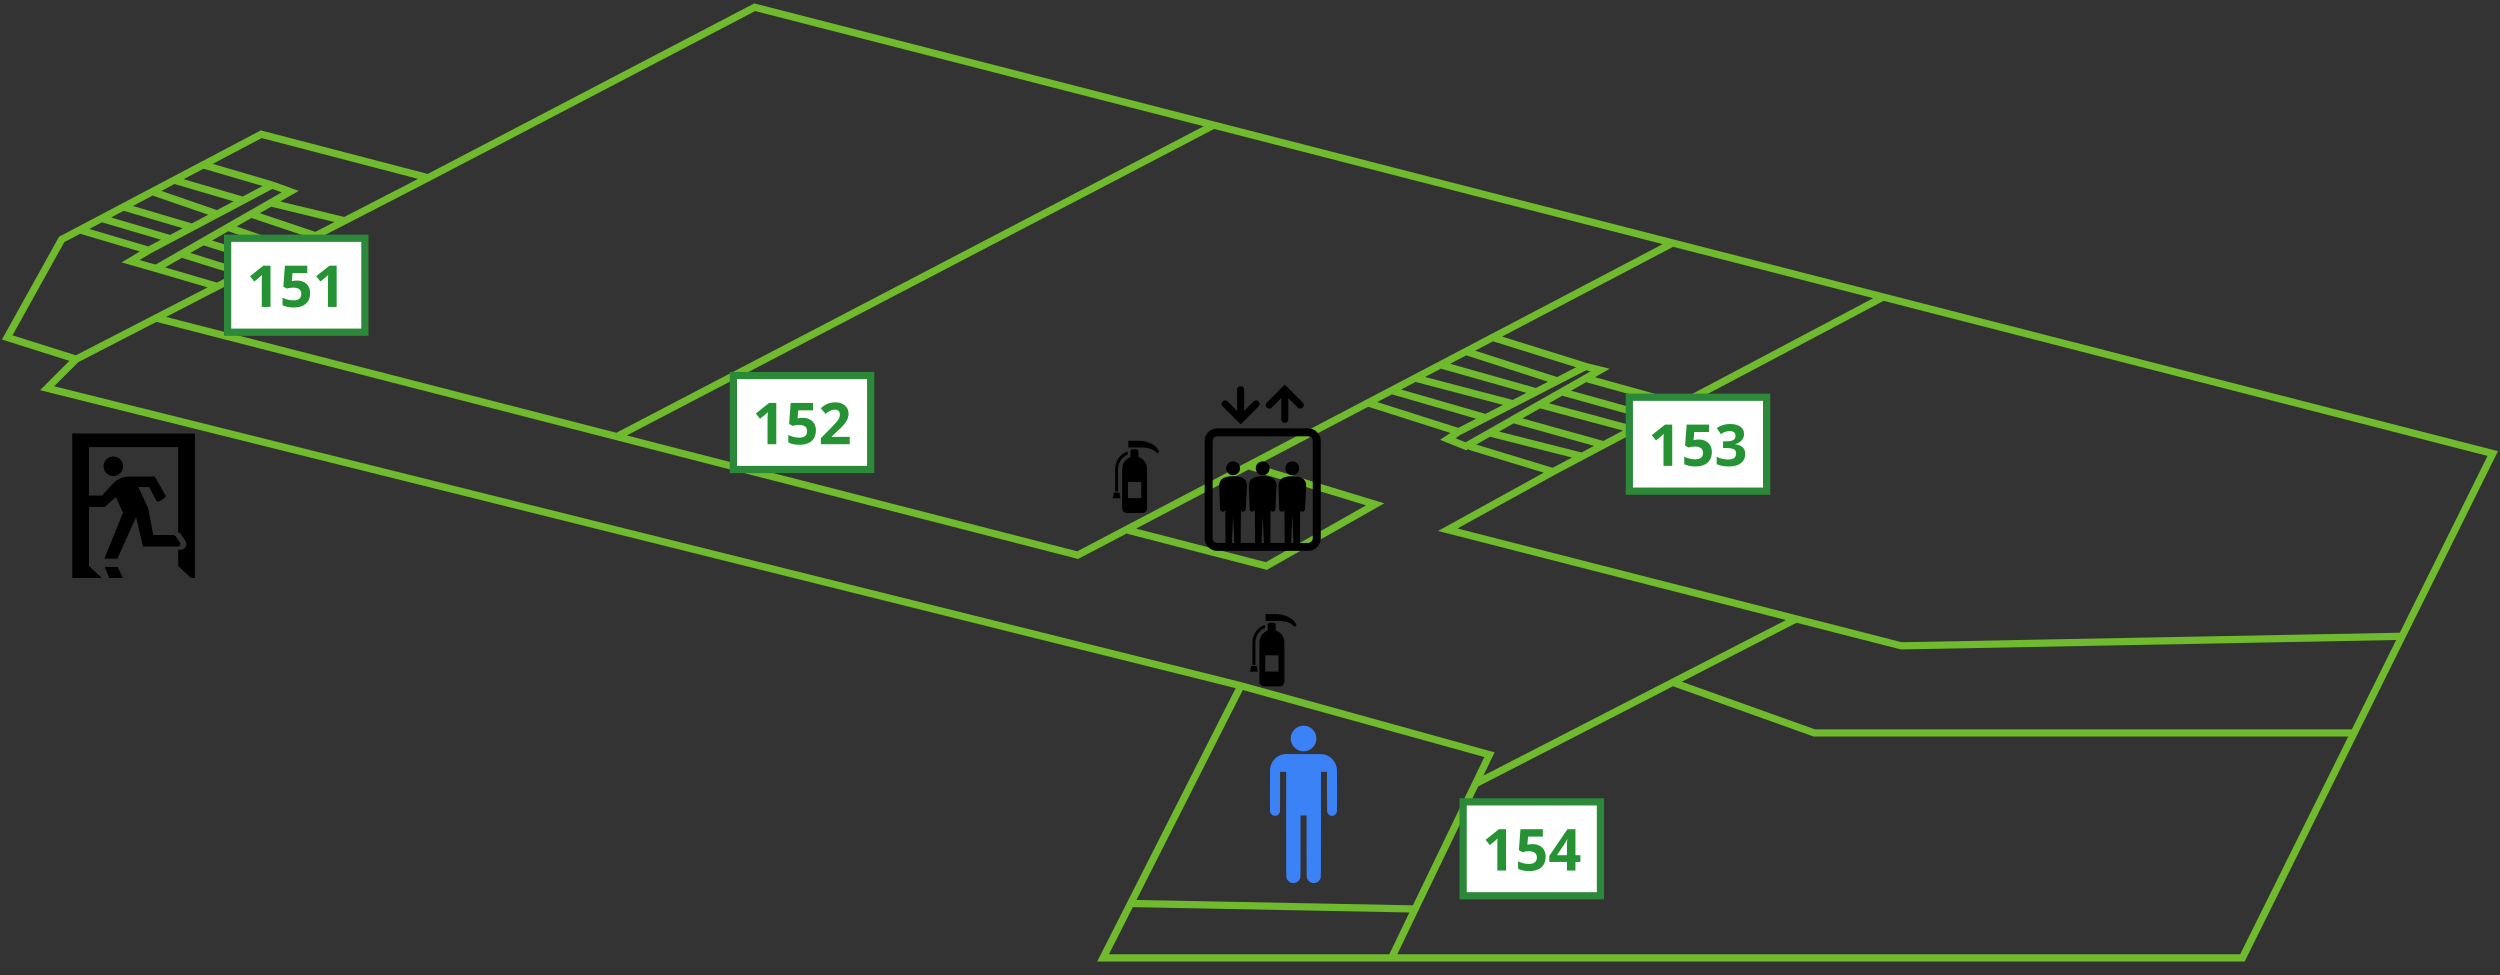 <svg width="346" height="135" viewBox="0 0 346 135" fill="none" xmlns="http://www.w3.org/2000/svg">
<rect x="0" y="0" width="346" height="135" fill="#333333" stroke="none"/>
<path d="M10.542 49.712L6.524 53.73L171.745 94.909M10.542 49.712L1 46.699L8.533 33.14L11.044 31.816M10.542 49.712L21.59 44.017M59.254 24.603L36.153 18.577L28.118 22.813M59.254 24.603L104.451 1L167.978 17.313M59.254 24.603L47.704 30.557M171.745 94.909L206.145 104.451L204.207 108.469M171.745 94.909L156.478 125.041M11.044 31.816L20.585 34.647M11.044 31.816L14.057 30.227M20.585 34.647L23.599 33.051M20.585 34.647L18.075 36.153L21.59 37.158M37.66 25.607L28.118 22.813M37.66 25.607L33.642 27.734M37.66 25.607L40.171 26.52L37.459 28.073M28.118 22.813L24.101 24.932M24.101 24.932L33.642 27.734M24.101 24.932L21.088 26.52M33.642 27.734L30.071 29.625M21.088 26.52L30.071 29.625M21.088 26.52L17.07 28.639M30.071 29.625L26.612 31.456M17.07 28.639L26.612 31.456M17.07 28.639L14.057 30.227M26.612 31.456L23.599 33.051M14.057 30.227L23.599 33.051M21.59 37.158L30.071 39.646M21.59 37.158L25.105 35.145M30.071 39.646L33.642 37.805M30.071 39.646L21.59 44.017M33.642 37.805L25.105 35.145M33.642 37.805L36.846 36.153M25.105 35.145L28.118 33.42M28.118 33.42L36.846 36.153M28.118 33.42L31.549 31.456M36.846 36.153L40.171 34.44M31.549 31.456L40.171 34.44M31.549 31.456L34.748 29.625M40.171 34.44L43.686 32.628M34.748 29.625L43.686 32.628M34.748 29.625L37.459 28.073M43.686 32.628L47.704 30.557M37.459 28.073L47.704 30.557M21.59 44.017L85.368 60.424M231.505 33.626L167.978 17.313M231.505 33.626L206.584 46.699M231.505 33.626L260.632 41.105M85.368 60.424L149.146 76.831L155.847 73.315M85.368 60.424L167.978 17.313M155.847 73.315L175.26 78.337L190.326 69.8L172.749 64.449M155.847 73.315L172.749 64.449M172.749 64.449L189.321 55.755M189.321 55.755L201.876 59.756M189.321 55.755L192.585 54.043M201.876 59.756L205.642 57.819M201.876 59.756L200.369 60.761L202.88 61.765L206.145 59.912M219.453 50.717L206.584 46.699M219.453 50.717L215.547 52.725M219.453 50.717L221.461 51.219L219.453 52.359M206.584 46.699L202.88 48.642M202.88 48.642L215.547 52.725M202.88 48.642L199.365 50.486M215.547 52.725L212.617 54.232M199.365 50.486L212.617 54.232M199.365 50.486L195.85 52.33M212.617 54.232L209.409 55.882M195.85 52.33L209.409 55.882M195.85 52.33L192.585 54.043M209.409 55.882L205.642 57.819M192.585 54.043L205.642 57.819M203.382 61.765L214.933 65.28M214.933 65.28L218.95 63.155M214.933 65.28L200.369 73.315L248.58 85.657M260.632 41.105L345 62.769L332.445 88.061M260.632 41.105L232.509 55.982M219.453 52.359L232.509 55.982M219.453 52.359L216.152 54.232M232.509 55.982L229.037 57.819M216.152 54.232L229.037 57.819M216.152 54.232L213.069 55.982M229.037 57.819L225.981 59.436M213.069 55.982L225.981 59.436M213.069 55.982L209.409 58.06M225.981 59.436L221.963 61.561M209.409 58.06L221.963 61.561M209.409 58.06L206.145 59.912M221.963 61.561L218.95 63.155M206.145 59.912L218.95 63.155M332.445 88.061L263.143 89.385L248.58 85.657M332.445 88.061L325.805 101.438M192.585 132.574H310.349L325.805 101.438M192.585 132.574H152.661L156.478 125.041M192.585 132.574L195.85 125.803M156.478 125.041L195.85 125.803M195.85 125.803L204.207 108.469M204.207 108.469L231.505 94.435M248.58 85.657L231.505 94.435M231.505 94.435L251.09 101.438H325.805" stroke="#6FBA2D"/>
<path d="M180.12 100.457C179.72 100.53 179.397 100.704 179.121 100.995C178.45 101.703 178.483 102.828 179.194 103.497C179.642 103.921 180.273 104.077 180.883 103.919C181.068 103.871 181.361 103.72 181.524 103.589C182.079 103.145 182.314 102.403 182.117 101.718C181.955 101.158 181.535 100.717 180.992 100.532C180.713 100.437 180.386 100.409 180.12 100.457Z" fill="#3B82F6"/>
<path d="M177.853 104.365C177.562 104.385 177.307 104.457 177.033 104.593C176.318 104.95 175.85 105.648 175.777 106.464C175.763 106.607 175.76 107.541 175.763 109.486L175.768 112.303L175.805 112.414C175.875 112.618 176.013 112.776 176.195 112.86C176.265 112.894 176.308 112.899 176.466 112.899C176.638 112.899 176.662 112.896 176.755 112.85C176.948 112.754 177.089 112.569 177.142 112.342C177.159 112.273 177.164 111.655 177.164 109.534V106.814H177.586H178.006V114.06C178.006 120.369 178.01 121.322 178.032 121.426C178.127 121.882 178.537 122.216 179.004 122.218C179.138 122.218 179.344 122.165 179.475 122.095C179.628 122.014 179.807 121.83 179.885 121.673C180.004 121.428 179.998 121.76 179.998 117.081V112.856H180.415H180.832V117.089C180.833 121.753 180.825 121.431 180.942 121.666C181.055 121.894 181.249 122.065 181.509 122.163C181.608 122.201 181.649 122.208 181.827 122.208C182.006 122.208 182.047 122.201 182.146 122.163C182.406 122.065 182.6 121.894 182.711 121.67C182.832 121.425 182.823 122.075 182.823 114.06V106.814H183.24H183.657V109.517C183.657 111.386 183.662 112.252 183.676 112.322C183.72 112.562 183.856 112.751 184.062 112.851C184.183 112.913 184.2 112.916 184.345 112.914C184.46 112.914 184.522 112.904 184.59 112.879C184.832 112.782 184.993 112.562 185.036 112.268C185.058 112.106 185.058 106.772 185.036 106.508C184.944 105.47 184.226 104.632 183.24 104.411C183.131 104.387 183.004 104.375 182.798 104.37C182.278 104.358 178.02 104.353 177.853 104.365Z" fill="#3B82F6"/>
<path d="M170.662 63.853C170.132 63.853 169.702 64.283 169.702 64.813C169.702 65.343 170.132 65.772 170.662 65.772C171.192 65.772 171.621 65.343 171.621 64.813C171.621 64.283 171.192 63.853 170.662 63.853Z" fill="black"/>
<path d="M174.758 63.853C174.228 63.853 173.798 64.283 173.798 64.813C173.798 65.343 174.228 65.772 174.758 65.772C175.287 65.772 175.717 65.343 175.717 64.813C175.717 64.283 175.287 63.853 174.758 63.853Z" fill="black"/>
<path d="M178.854 63.853C178.324 63.853 177.895 64.283 177.895 64.813C177.895 65.343 178.324 65.772 178.854 65.772C179.384 65.772 179.814 65.343 179.814 64.813C179.814 64.283 179.384 63.853 178.854 63.853Z" fill="black"/>
<path d="M181.041 59.285H168.474C167.509 59.285 166.723 60.071 166.723 61.036V74.491C166.723 75.457 167.509 76.243 168.474 76.243H181.041C182.007 76.243 182.793 75.457 182.793 74.491V61.036C182.793 60.071 182.007 59.285 181.041 59.285ZM170.491 75.138L170.662 71.291L170.832 75.138H170.491ZM174.587 75.138L174.758 71.291L174.929 75.138H174.587ZM178.683 75.138L178.854 71.291L179.025 75.138H178.683ZM181.687 74.491C181.687 74.848 181.398 75.138 181.041 75.138H179.908L179.939 70.647C180.01 70.751 180.126 70.82 180.26 70.814C180.466 70.804 180.625 70.629 180.615 70.423L180.774 67.229C180.774 65.973 179.501 65.911 178.854 65.911C178.207 65.911 176.934 65.973 176.934 67.229L177.041 70.423C177.032 70.629 177.19 70.804 177.396 70.814C177.576 70.823 177.726 70.699 177.769 70.531L177.801 75.138H175.812L175.843 70.647C175.913 70.751 176.029 70.82 176.164 70.814C176.37 70.804 176.529 70.629 176.519 70.423L176.678 67.229C176.678 65.973 175.405 65.911 174.758 65.911C174.11 65.911 172.837 65.973 172.837 67.229L172.944 70.423C172.935 70.629 173.094 70.804 173.3 70.814C173.48 70.823 173.63 70.699 173.673 70.53L173.704 75.138H171.715L171.746 70.647C171.817 70.751 171.933 70.82 172.068 70.814C172.274 70.804 172.432 70.629 172.423 70.423L172.582 67.229C172.582 65.973 171.309 65.911 170.661 65.911C170.014 65.911 168.742 65.973 168.742 67.229L168.848 70.423C168.838 70.629 168.998 70.804 169.204 70.814C169.384 70.823 169.534 70.699 169.576 70.53L169.608 75.138H168.474C168.118 75.138 167.828 74.848 167.828 74.491V61.036C167.828 60.68 168.118 60.391 168.474 60.391H181.041C181.398 60.391 181.687 60.68 181.687 61.036V74.491H181.687Z" fill="black"/>
<path d="M176.013 56.408L177.326 55.094V58.047C177.326 58.316 177.545 58.534 177.814 58.534C178.083 58.534 178.302 58.316 178.302 58.047V55.094L179.615 56.408C179.711 56.503 179.835 56.551 179.96 56.551C180.084 56.551 180.21 56.503 180.305 56.408C180.495 56.217 180.495 55.908 180.305 55.718L178.159 53.572L177.814 53.227L177.469 53.572L175.324 55.718C175.133 55.908 175.133 56.217 175.324 56.408C175.514 56.598 175.823 56.598 176.013 56.408Z" fill="black"/>
<path d="M171.357 58.39C171.357 58.391 171.357 58.391 171.357 58.391L171.702 58.735L172.047 58.391C172.047 58.391 172.047 58.391 172.047 58.39L174.192 56.245C174.383 56.054 174.383 55.745 174.192 55.555C174.002 55.364 173.693 55.364 173.503 55.555L172.19 56.868V53.916C172.19 53.646 171.971 53.428 171.702 53.428C171.433 53.428 171.214 53.646 171.214 53.916V56.868L169.901 55.555C169.711 55.364 169.402 55.364 169.211 55.555C169.021 55.745 169.021 56.054 169.211 56.245L171.357 58.39Z" fill="black"/>
<rect x="31.5" y="32.977" width="19" height="13" fill="white" stroke="#2C893A"/>
<path d="M37.437 42.477H36.229V39.173C36.229 39.082 36.229 38.97 36.229 38.837C36.234 38.703 36.239 38.565 36.245 38.421C36.25 38.277 36.255 38.149 36.261 38.037C36.234 38.069 36.175 38.127 36.085 38.213C35.999 38.293 35.919 38.365 35.845 38.429L35.189 38.957L34.605 38.229L36.445 36.765H37.437V42.477ZM41.111 38.829C41.458 38.829 41.767 38.895 42.039 39.029C42.311 39.162 42.524 39.357 42.679 39.613C42.839 39.869 42.919 40.186 42.919 40.565C42.919 40.975 42.834 41.33 42.663 41.629C42.492 41.927 42.236 42.157 41.895 42.317C41.559 42.477 41.14 42.557 40.639 42.557C40.34 42.557 40.058 42.53 39.791 42.477C39.53 42.423 39.3 42.346 39.103 42.245V41.205C39.3 41.306 39.538 41.394 39.815 41.469C40.092 41.538 40.354 41.573 40.599 41.573C40.839 41.573 41.039 41.541 41.199 41.477C41.364 41.413 41.49 41.314 41.575 41.181C41.66 41.047 41.703 40.877 41.703 40.669C41.703 40.386 41.61 40.173 41.423 40.029C41.236 39.879 40.948 39.805 40.559 39.805C40.41 39.805 40.255 39.821 40.095 39.853C39.935 39.879 39.802 39.906 39.695 39.933L39.215 39.677L39.431 36.765H42.527V37.789H40.487L40.383 38.909C40.474 38.893 40.57 38.877 40.671 38.861C40.778 38.839 40.924 38.829 41.111 38.829ZM46.593 42.477H45.385V39.173C45.385 39.082 45.385 38.97 45.385 38.837C45.39 38.703 45.396 38.565 45.401 38.421C45.406 38.277 45.412 38.149 45.417 38.037C45.39 38.069 45.332 38.127 45.241 38.213C45.156 38.293 45.076 38.365 45.001 38.429L44.345 38.957L43.761 38.229L45.601 36.765H46.593V42.477Z" fill="#259333"/>
<rect x="101.5" y="51.977" width="19" height="13" fill="white" stroke="#2C893A"/>
<path d="M107.437 61.477H106.229V58.173C106.229 58.082 106.229 57.97 106.229 57.837C106.234 57.703 106.239 57.565 106.245 57.421C106.25 57.277 106.255 57.149 106.261 57.037C106.234 57.069 106.175 57.127 106.085 57.213C105.999 57.293 105.919 57.365 105.845 57.429L105.189 57.957L104.605 57.229L106.445 55.765H107.437V61.477ZM111.111 57.829C111.458 57.829 111.767 57.895 112.039 58.029C112.311 58.162 112.524 58.357 112.679 58.613C112.839 58.869 112.919 59.186 112.919 59.565C112.919 59.975 112.834 60.33 112.663 60.629C112.492 60.927 112.236 61.157 111.895 61.317C111.559 61.477 111.14 61.557 110.639 61.557C110.34 61.557 110.058 61.53 109.791 61.477C109.53 61.423 109.3 61.346 109.103 61.245V60.205C109.3 60.306 109.538 60.394 109.815 60.469C110.092 60.538 110.354 60.573 110.599 60.573C110.839 60.573 111.039 60.541 111.199 60.477C111.364 60.413 111.49 60.314 111.575 60.181C111.66 60.047 111.703 59.877 111.703 59.669C111.703 59.386 111.61 59.173 111.423 59.029C111.236 58.879 110.948 58.805 110.559 58.805C110.41 58.805 110.255 58.821 110.095 58.853C109.935 58.879 109.802 58.906 109.695 58.933L109.215 58.677L109.431 55.765H112.527V56.789H110.487L110.383 57.909C110.474 57.893 110.57 57.877 110.671 57.861C110.778 57.839 110.924 57.829 111.111 57.829ZM117.601 61.477H113.609V60.637L115.041 59.189C115.329 58.89 115.561 58.642 115.737 58.445C115.913 58.242 116.041 58.061 116.121 57.901C116.201 57.735 116.241 57.559 116.241 57.373C116.241 57.143 116.177 56.973 116.049 56.861C115.926 56.749 115.758 56.693 115.545 56.693C115.326 56.693 115.113 56.743 114.905 56.845C114.697 56.946 114.478 57.09 114.249 57.277L113.593 56.501C113.758 56.357 113.932 56.223 114.113 56.101C114.3 55.978 114.513 55.879 114.753 55.805C114.998 55.725 115.292 55.685 115.633 55.685C116.006 55.685 116.326 55.754 116.593 55.893C116.865 56.026 117.073 56.21 117.217 56.445C117.366 56.674 117.441 56.935 117.441 57.229C117.441 57.469 117.404 57.69 117.329 57.893C117.26 58.095 117.156 58.293 117.017 58.485C116.884 58.671 116.718 58.866 116.521 59.069C116.324 59.266 116.1 59.482 115.849 59.717L115.113 60.405V60.461H117.601V61.477Z" fill="#259333"/>
<rect x="225.5" y="54.977" width="19" height="13" fill="white" stroke="#2C893A"/>
<path d="M231.437 64.477H230.229V61.173C230.229 61.082 230.229 60.97 230.229 60.837C230.234 60.703 230.239 60.565 230.245 60.421C230.25 60.277 230.255 60.149 230.261 60.037C230.234 60.069 230.175 60.127 230.085 60.213C229.999 60.293 229.919 60.365 229.845 60.429L229.189 60.957L228.605 60.229L230.445 58.765H231.437V64.477ZM235.111 60.829C235.458 60.829 235.767 60.895 236.039 61.029C236.311 61.162 236.524 61.357 236.679 61.613C236.839 61.869 236.919 62.186 236.919 62.565C236.919 62.975 236.834 63.33 236.663 63.629C236.492 63.927 236.236 64.157 235.895 64.317C235.559 64.477 235.14 64.557 234.639 64.557C234.34 64.557 234.058 64.53 233.791 64.477C233.53 64.423 233.3 64.346 233.103 64.245V63.205C233.3 63.306 233.538 63.394 233.815 63.469C234.092 63.538 234.354 63.573 234.599 63.573C234.839 63.573 235.039 63.541 235.199 63.477C235.364 63.413 235.49 63.314 235.575 63.181C235.66 63.047 235.703 62.877 235.703 62.669C235.703 62.386 235.61 62.173 235.423 62.029C235.236 61.879 234.948 61.805 234.559 61.805C234.41 61.805 234.255 61.821 234.095 61.853C233.935 61.879 233.802 61.906 233.695 61.933L233.215 61.677L233.431 58.765H236.527V59.789H234.487L234.383 60.909C234.474 60.893 234.57 60.877 234.671 60.861C234.778 60.839 234.924 60.829 235.111 60.829ZM241.377 60.045C241.377 60.306 241.321 60.533 241.209 60.725C241.102 60.917 240.956 61.074 240.769 61.197C240.588 61.319 240.38 61.41 240.145 61.469V61.493C240.604 61.546 240.95 61.685 241.185 61.909C241.425 62.133 241.545 62.434 241.545 62.813C241.545 63.143 241.462 63.442 241.297 63.709C241.137 63.97 240.886 64.178 240.545 64.333C240.209 64.482 239.774 64.557 239.241 64.557C238.926 64.557 238.633 64.53 238.361 64.477C238.089 64.423 237.833 64.346 237.593 64.245V63.221C237.838 63.343 238.094 63.437 238.361 63.501C238.633 63.565 238.884 63.597 239.113 63.597C239.545 63.597 239.846 63.522 240.017 63.373C240.193 63.223 240.281 63.013 240.281 62.741C240.281 62.581 240.241 62.447 240.161 62.341C240.081 62.229 239.94 62.146 239.737 62.093C239.54 62.034 239.262 62.005 238.905 62.005H238.473V61.077H238.913C239.265 61.077 239.532 61.045 239.713 60.981C239.9 60.911 240.025 60.821 240.089 60.709C240.158 60.591 240.193 60.458 240.193 60.309C240.193 60.106 240.129 59.949 240.001 59.837C239.878 59.719 239.67 59.661 239.377 59.661C239.196 59.661 239.03 59.685 238.881 59.733C238.732 59.775 238.596 59.829 238.473 59.893C238.356 59.957 238.252 60.018 238.161 60.077L237.601 59.245C237.75 59.138 237.916 59.042 238.097 58.957C238.284 58.871 238.489 58.805 238.713 58.757C238.937 58.709 239.188 58.685 239.465 58.685C240.052 58.685 240.516 58.805 240.857 59.045C241.204 59.279 241.377 59.613 241.377 60.045Z" fill="#259333"/>
<rect x="202.5" y="110.977" width="19" height="13" fill="white" stroke="#2C893A"/>
<path d="M208.437 120.477H207.229V117.173C207.229 117.082 207.229 116.97 207.229 116.837C207.234 116.703 207.239 116.565 207.245 116.421C207.25 116.277 207.255 116.149 207.261 116.037C207.234 116.069 207.175 116.127 207.085 116.213C206.999 116.293 206.919 116.365 206.845 116.429L206.189 116.957L205.605 116.229L207.445 114.765H208.437V120.477ZM212.111 116.829C212.458 116.829 212.767 116.895 213.039 117.029C213.311 117.162 213.524 117.357 213.679 117.613C213.839 117.869 213.919 118.186 213.919 118.565C213.919 118.975 213.834 119.33 213.663 119.629C213.492 119.927 213.236 120.157 212.895 120.317C212.559 120.477 212.14 120.557 211.639 120.557C211.34 120.557 211.058 120.53 210.791 120.477C210.53 120.423 210.3 120.346 210.103 120.245V119.205C210.3 119.306 210.538 119.394 210.815 119.469C211.092 119.538 211.354 119.573 211.599 119.573C211.839 119.573 212.039 119.541 212.199 119.477C212.364 119.413 212.49 119.314 212.575 119.181C212.66 119.047 212.703 118.877 212.703 118.669C212.703 118.386 212.61 118.173 212.423 118.029C212.236 117.879 211.948 117.805 211.559 117.805C211.41 117.805 211.255 117.821 211.095 117.853C210.935 117.879 210.802 117.906 210.695 117.933L210.215 117.677L210.431 114.765H213.527V115.789H211.487L211.383 116.909C211.474 116.893 211.57 116.877 211.671 116.861C211.778 116.839 211.924 116.829 212.111 116.829ZM218.729 119.293H218.041V120.477H216.865V119.293H214.425V118.453L216.929 114.765H218.041V118.357H218.729V119.293ZM216.865 117.389C216.865 117.298 216.865 117.191 216.865 117.069C216.87 116.941 216.876 116.815 216.881 116.693C216.886 116.565 216.892 116.453 216.897 116.357C216.902 116.255 216.908 116.186 216.913 116.149H216.881C216.833 116.255 216.782 116.359 216.729 116.461C216.676 116.562 216.612 116.666 216.537 116.773L215.489 118.357H216.865V117.389Z" fill="#259333"/>
<path d="M157.75 61C157.44 61 156.157 61 156.157 61V61.929C156.157 61.929 157.042 61.929 157.971 61.929C159.697 61.929 160.14 62.77 160.14 62.77C160.14 62.77 160.14 62.77 160.449 62.549C159.918 61.177 158.06 61 157.75 61Z" fill="black"/>
<path d="M154.157 68.167L154 68.958H155.08L154.923 68.167H154.157Z" fill="black"/>
<path d="M157.559 63.251V62.475C157.559 62.317 157.431 62.189 157.272 62.189H156.739C156.58 62.189 156.453 62.317 156.453 62.475V63.267C155.782 63.503 155.302 64.142 155.302 64.894V70.336C155.302 70.703 155.599 71 155.966 71H158.09C158.456 71 158.753 70.703 158.753 70.336V64.894C158.753 64.126 158.252 63.475 157.559 63.251ZM157.946 68.942H156.109V66.698H157.946V68.942Z" fill="black"/>
<path d="M154.745 64.925C154.745 64.169 155.132 63.476 155.746 63.074L155.748 63.073L155.748 63.073C155.751 63.07 155.875 62.992 156.071 62.926V62.5C155.747 62.587 155.542 62.72 155.522 62.733C155.522 62.733 155.522 62.733 155.522 62.733C155.522 62.733 155.52 62.734 155.52 62.735L155.52 62.735C154.794 63.212 154.337 64.03 154.337 64.925V68.027H154.745V64.925ZM155.751 63.071L155.749 63.073L155.749 63.072L155.751 63.071Z" fill="black"/>
<path d="M14.33 64.534C14.33 65.282 14.94 65.889 15.685 65.889C16.434 65.889 17.041 65.282 17.041 64.534C17.041 63.788 16.434 63.178 15.685 63.178C14.94 63.178 14.33 63.788 14.33 64.534Z" fill="black"/>
<path d="M15 78.46L14.502 78.457L14.503 78.46H14.496L15.12 79.995H16.99L16.302 78.46H15Z" fill="black"/>
<path d="M10.059 60H10.007H10V79.927V79.988V79.995H12.357L14.082 80L14.076 79.995H14.086L12.318 78.338V70.158H14.503L15.682 69.095L16.025 68.788L17.031 70.955L15.15 75.573L14.439 77.311H14.442L14.439 77.318H16.245L17.687 74.11L18.829 71.583L19.792 75.641H24.611C24.889 75.641 25.055 75.336 24.902 75.106L24.306 74.204C24.292 74.187 24.279 74.174 24.265 74.157C24.201 74.089 24.113 74.048 24.018 74.048H21.212L20.504 70.331L19.546 68.261L19.152 67.404H20.633L21.605 69.24C21.666 69.355 21.785 69.416 21.9 69.416C21.961 69.416 22.022 69.399 22.076 69.366L22.75 68.949C22.899 68.854 22.951 68.657 22.862 68.505L21.429 65.964H17.81C16.99 65.964 16.211 66.306 15.659 66.909L14.117 68.586H12.318V61.877H24.627H24.658V73.648C24.824 73.703 24.97 73.811 25.068 73.96L25.665 74.858C25.824 75.102 25.841 75.41 25.702 75.668C25.563 75.925 25.299 76.085 25.007 76.085H24.658V78.338L26.43 79.995H26.979V60H10.059Z" fill="black"/>
<path d="M176.75 85C176.44 85 175.157 85 175.157 85V85.929C175.157 85.929 176.042 85.929 176.971 85.929C178.697 85.929 179.14 86.77 179.14 86.77C179.14 86.77 179.14 86.77 179.449 86.549C178.918 85.177 177.06 85 176.75 85Z" fill="black"/>
<path d="M173.157 92.167L173 92.958H174.08L173.923 92.167H173.157Z" fill="black"/>
<path d="M176.559 87.251V86.475C176.559 86.317 176.431 86.189 176.272 86.189H175.739C175.58 86.189 175.453 86.317 175.453 86.475V87.267C174.782 87.503 174.302 88.142 174.302 88.894V94.336C174.302 94.703 174.599 95 174.966 95H177.09C177.456 95 177.753 94.703 177.753 94.336V88.894C177.753 88.126 177.252 87.475 176.559 87.251ZM176.946 92.942H175.109V90.698H176.946V92.942Z" fill="black"/>
<path d="M173.745 88.925C173.745 88.169 174.132 87.476 174.746 87.074L174.748 87.073L174.748 87.073C174.751 87.07 174.875 86.992 175.071 86.926V86.5C174.747 86.587 174.542 86.72 174.522 86.733C174.522 86.733 174.522 86.733 174.522 86.733C174.522 86.733 174.52 86.734 174.52 86.735L174.52 86.735C173.794 87.212 173.337 88.03 173.337 88.925V92.027H173.745V88.925ZM174.751 87.071L174.749 87.073L174.749 87.073L174.751 87.071Z" fill="black"/>
</svg>
